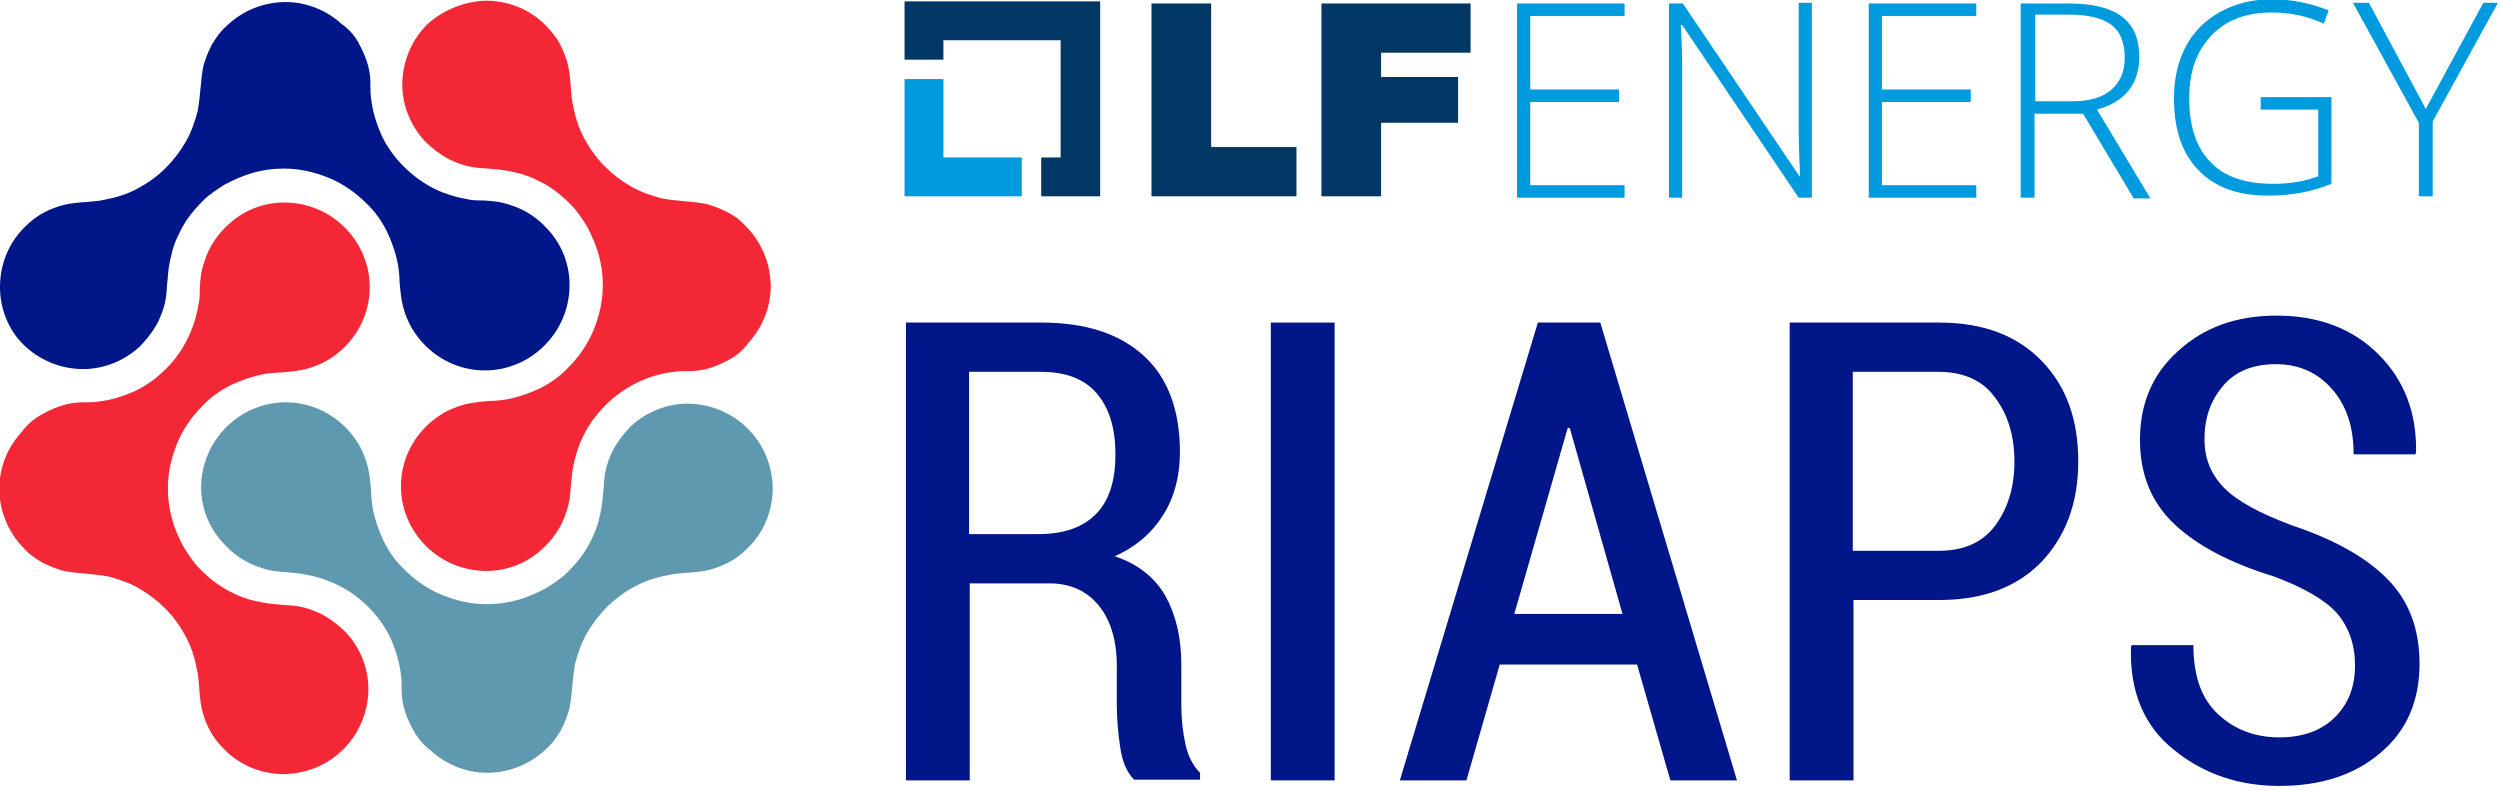 <?xml version="1.0" encoding="utf-8"?>
<!-- Generator: Adobe Illustrator 22.0.1, SVG Export Plug-In . SVG Version: 6.00 Build 0)  -->
<svg version="1.1" id="Layer_1" xmlns="http://www.w3.org/2000/svg" xmlns:xlink="http://www.w3.org/1999/xlink" x="0px" y="0px"
	 viewBox="0 0 360.4 114" style="enable-background:new 0 0 360.4 114;" xml:space="preserve">
<style type="text/css">
	.st0{fill:#009ADE;}
	.st1{fill:#003764;}
	.st2{fill:#001689;}
	.st3{fill:#5F99AF;}
	.st4{fill:#F32735;}
</style>
<g>
	<g>
		<polygon class="st0" points="136,22.7 136,11.4 130.4,11.4 130.4,28.3 147.3,28.3 147.3,22.7 		"/>
		<polygon class="st1" points="158.6,0.2 130.4,0.2 130.4,8.6 136,8.6 136,5.8 152.9,5.8 152.9,22.7 150.1,22.7 150.1,28.3 
			158.6,28.3 		"/>
		<g>
			<path class="st1" d="M166,0.5h8.6v20.7h12.3v7.1H166V0.5z"/>
			<path class="st1" d="M190.5,0.5H212v7.1h-12.9v3.5h11.1v6.6h-11.1v10.6h-8.6V0.5z"/>
		</g>
		<path class="st0" d="M234.2,28.5h-15.5v-28h15.5v1.8h-13.6v10.6h12.8v1.8h-12.8v12h13.6V28.5z"/>
		<path class="st0" d="M261.3,28.5h-2L242.5,3.6h-0.2c0.2,3,0.2,5.2,0.2,6.7v18.2h-1.9v-28h2l16.8,24.9h0.1
			c-0.1-2.3-0.2-4.5-0.2-6.6V0.4h1.9v28.1H261.3z"/>
		<path class="st0" d="M284.9,28.5h-15.5v-28h15.5v1.8h-13.6v10.6h12.8v1.8h-12.8v12h13.6V28.5z"/>
		<path class="st0" d="M293.3,16.3v12.2h-2v-28h6.8c3.5,0,6.1,0.6,7.8,1.9c1.7,1.3,2.5,3.2,2.5,5.8c0,1.9-0.5,3.5-1.5,4.8
			s-2.5,2.2-4.6,2.8l7.7,12.8h-2.4l-7.3-12.2h-7V16.3z M293.3,14.6h5.4c2.4,0,4.3-0.5,5.6-1.6c1.3-1.1,2-2.6,2-4.7s-0.6-3.7-1.9-4.7
			s-3.4-1.5-6.3-1.5h-4.7v12.5H293.3z"/>
		<path class="st0" d="M325.9,14h10.2v12.5c-2.7,1.1-5.7,1.7-9.1,1.7c-4.4,0-7.7-1.2-10.1-3.7s-3.5-5.9-3.5-10.4
			c0-2.8,0.6-5.3,1.7-7.4c1.2-2.2,2.8-3.8,5-5s4.6-1.8,7.4-1.8c3,0,5.7,0.6,8.2,1.6L335,3.4c-2.4-1.1-4.9-1.6-7.5-1.6
			c-3.7,0-6.6,1.1-8.7,3.3s-3.2,5.2-3.2,9c0,4.1,1,7.2,3.1,9.3c2,2.1,5,3.1,9,3.1c2.6,0,4.7-0.4,6.5-1.1v-9.6h-8.3V14z"/>
		<path class="st0" d="M349.7,15.7L358,0.4h2.1l-9.4,17.1v10.8h-2V17.7l-9.5-17.3h2.3L349.7,15.7z"/>
	</g>
	<g>
		<path class="st2" d="M139.8,84.1v28.4h-9.2v-66h19.5c6.4,0,11.3,1.6,14.8,4.8s5.2,7.9,5.2,13.9c0,3.4-0.8,6.5-2.4,9
			c-1.6,2.6-3.9,4.6-7,6c3.4,1.1,5.8,3.1,7.3,5.7c1.5,2.7,2.3,6,2.3,9.9v5.8c0,2,0.2,3.9,0.6,5.7c0.4,1.8,1.1,3.1,2.1,4.1v1h-9.5
			c-1-1-1.7-2.5-2-4.6c-0.3-2-0.5-4.1-0.5-6.3V96c0-3.7-0.9-6.6-2.6-8.7c-1.7-2.1-4.1-3.2-7.1-3.2C151.3,84.1,139.8,84.1,139.8,84.1
			z M139.8,77h9.8c3.8,0,6.6-1,8.5-3s2.7-4.9,2.7-8.5c0-3.8-0.9-6.7-2.7-8.8s-4.5-3.1-8.1-3.1h-10.3V77H139.8z"/>
		<path class="st2" d="M192.4,112.5h-9.2v-66h9.2V112.5z"/>
		<path class="st2" d="M236,95.8h-19.8l-4.8,16.7h-9.6l19.9-66h9l19.7,66h-9.6L236,95.8z M218.3,88.5h15.6l-7.6-26.8H226L218.3,88.5
			z"/>
		<path class="st2" d="M267.2,86.5v26H258v-66h21.5c6.3,0,11.2,1.8,14.8,5.5c3.6,3.7,5.3,8.5,5.3,14.5s-1.8,10.8-5.3,14.5
			c-3.6,3.7-8.5,5.5-14.8,5.5H267.2z M267.2,79.4h12.3c3.6,0,6.3-1.2,8.1-3.6c1.8-2.4,2.8-5.5,2.8-9.2c0-3.7-0.9-6.8-2.8-9.3
			c-1.8-2.5-4.6-3.7-8.2-3.7h-12.3v25.8H267.2z"/>
		<path class="st2" d="M339.5,95.9c0-3-0.9-5.5-2.6-7.5c-1.7-1.9-4.8-3.7-9.1-5.3c-6.2-1.9-11-4.4-14.3-7.5s-5-7.1-5-12.2
			c0-5.2,1.8-9.5,5.5-12.8c3.7-3.4,8.4-5.1,14.2-5.1c6.1,0,11,1.9,14.7,5.6s5.5,8.4,5.4,14.1l-0.1,0.3h-8.9c0-3.9-1-7-3.1-9.4
			s-4.8-3.6-8.1-3.6c-3.3,0-5.8,1-7.6,3.1c-1.8,2.1-2.7,4.6-2.7,7.7c0,2.9,1,5.2,2.9,7.1s5.1,3.6,9.6,5.3c6,2,10.6,4.5,13.8,7.7
			c3.2,3.2,4.7,7.3,4.7,12.3c0,5.4-1.9,9.7-5.6,12.8c-3.7,3.2-8.6,4.8-14.6,4.8c-5.8,0-10.9-1.7-15.2-5.2c-4.3-3.4-6.4-8.4-6.2-14.8
			l0.1-0.3h8.9c0,4.5,1.2,7.8,3.6,10s5.3,3.3,8.8,3.3c3.4,0,6.1-1,8-2.9S339.5,99.1,339.5,95.9z"/>
	</g>
	<g>
		<path class="st3" d="M59.6,105.3c-0.6-1.1-1.1-2.2-1.4-3.4c-0.3-1.2-0.3-2-0.3-2.9c0-0.5,0-1-0.1-1.7c-0.2-1.9-0.8-3.7-1.5-5.3
			c-0.8-1.7-1.9-3.2-3.2-4.5l0,0c-1.3-1.3-2.8-2.4-4.5-3.2c-1.6-0.8-3.4-1.3-5.2-1.6c-0.7-0.1-1.3-0.1-1.9-0.2
			c-1.3-0.1-2.3-0.1-4-0.7c-1-0.3-2-0.8-2.9-1.4s-1.7-1.3-2.4-2.1C30,76,28.9,72.9,29,69.9s1.3-6,3.6-8.3c2.4-2.4,5.5-3.6,8.6-3.6
			s6.2,1.2,8.6,3.6c0.8,0.8,1.4,1.6,2,2.6c0.5,0.9,0.9,1.9,1.2,3c0.3,1.2,0.4,2.4,0.5,3.6c0,0.8,0.1,1.6,0.2,2.3
			c0.3,1.7,0.9,3.4,1.6,4.9c0.8,1.6,1.8,3,3.1,4.2c1.5,1.5,3.4,2.8,5.4,3.6c2,0.8,4.1,1.3,6.4,1.3c1.5,0,3-0.2,4.4-0.6l0,0
			c1.4-0.4,2.8-1,4.1-1.7c1.1-0.7,2.2-1.4,3.1-2.3s1.8-1.9,2.5-3c0.4-0.6,0.6-1,0.8-1.4c0.2-0.4,0.4-0.8,0.7-1.5
			c0.2-0.6,0.5-1.3,0.6-2c0.2-0.7,0.3-1.4,0.4-2c0.1-0.7,0.1-1.4,0.2-2c0.1-1.5,0.1-2.8,1-4.9c0.3-0.8,0.8-1.6,1.3-2.3
			s1.1-1.4,1.7-2c2.4-2.2,5.5-3.3,8.5-3.2s6,1.3,8.3,3.6l0,0c2.4,2.4,3.5,5.4,3.6,8.5c0,3.1-1.1,6.2-3.5,8.6
			c-0.7,0.7-1.4,1.3-2.2,1.8c-0.8,0.5-1.7,0.9-2.6,1.2c-1.5,0.5-2.9,0.6-4.4,0.7c-0.8,0.1-1.6,0.1-2.3,0.3c-1.7,0.3-3.3,0.8-4.8,1.6
			c-1.5,0.8-2.9,1.8-4.1,3c-1.1,1.1-2.1,2.4-2.9,3.8s-1.3,2.9-1.7,4.4c-0.2,1.1-0.3,2.2-0.4,3.2c-0.1,1.1-0.2,2.2-0.4,3.2
			c-0.3,1.1-0.7,2.1-1.2,3.1c-0.6,1-1.2,1.9-2,2.6c-2.3,2.3-5.3,3.5-8.3,3.6s-6.1-1-8.5-3.2C61,107.4,60.2,106.4,59.6,105.3
			L59.6,105.3z"/>
		<path class="st4" d="M6.1,59.7c1.1-0.6,2.2-1.1,3.4-1.4c1.2-0.3,2-0.3,2.9-0.3c0.5,0,1,0,1.7-0.1c1.9-0.2,3.7-0.8,5.3-1.5
			c1.7-0.8,3.2-1.9,4.5-3.2s2.4-2.8,3.2-4.5c0.8-1.6,1.3-3.4,1.6-5.2c0.1-0.7,0.1-1.3,0.1-1.9c0.1-1.3,0.1-2.3,0.7-4
			c0.3-1,0.8-2,1.4-2.9s1.3-1.7,2.1-2.4c2.4-2.2,5.4-3.2,8.4-3.1s6,1.3,8.3,3.6c2.4,2.4,3.6,5.5,3.6,8.6s-1.2,6.2-3.6,8.6
			c-0.8,0.8-1.6,1.4-2.6,2c-0.9,0.5-1.9,0.9-3,1.2c-1.2,0.3-2.4,0.4-3.6,0.5c-0.8,0-1.6,0.1-2.3,0.2c-1.7,0.3-3.4,0.9-4.9,1.6
			c-1.6,0.8-3,1.8-4.2,3.1c-1.5,1.5-2.8,3.4-3.6,5.4c-0.8,2-1.3,4.1-1.3,6.4c0,1.5,0.2,3,0.6,4.4l0,0c0.4,1.5,1,2.8,1.7,4.1
			c0.7,1.1,1.4,2.2,2.3,3.1s1.9,1.8,3,2.5c0.6,0.4,1,0.6,1.4,0.8c0.4,0.2,0.8,0.4,1.5,0.7c0.6,0.2,1.3,0.5,2,0.6
			c0.7,0.2,1.4,0.3,2,0.4c0.7,0.1,1.4,0.1,2,0.2c1.5,0.1,2.8,0.1,4.9,1c0.8,0.3,1.6,0.8,2.3,1.3s1.4,1.1,2,1.7
			c2.2,2.4,3.3,5.5,3.2,8.5s-1.3,6-3.6,8.3c-2.4,2.4-5.4,3.5-8.5,3.6c-3.1,0-6.2-1.1-8.6-3.5c-0.7-0.7-1.3-1.4-1.8-2.2
			c-0.5-0.8-0.9-1.7-1.2-2.6c-0.5-1.5-0.6-2.9-0.7-4.4c-0.1-0.8-0.1-1.6-0.3-2.3c-0.3-1.7-0.8-3.3-1.6-4.8c-0.8-1.5-1.8-2.9-3-4.1
			c-1.1-1.1-2.4-2.1-3.8-2.9s-2.9-1.3-4.4-1.7c-1.1-0.2-2.2-0.3-3.2-0.4c-1.1-0.1-2.2-0.2-3.2-0.4c-1.1-0.3-2.1-0.7-3.1-1.2
			c-1-0.6-1.9-1.2-2.6-2c-2.3-2.3-3.5-5.3-3.6-8.3s1-6.1,3.2-8.5C4,61.1,5,60.3,6.1,59.7L6.1,59.7z"/>
		<path class="st4" d="M105.2,51.8c-1.1,0.6-2.2,1.1-3.4,1.4c-1.2,0.3-2,0.3-2.9,0.3c-0.5,0-1,0-1.7,0.1c-3.8,0.4-7.3,2.2-9.9,4.8
			c-1.3,1.3-2.4,2.8-3.2,4.4c-0.8,1.6-1.3,3.4-1.6,5.2c-0.1,0.7-0.1,1.3-0.2,1.9c-0.1,1.3-0.1,2.3-0.7,4c-0.3,1-0.8,2-1.4,2.9l0,0
			c-0.6,0.9-1.3,1.7-2.1,2.4c-2.4,2.2-5.4,3.2-8.4,3.1s-6-1.3-8.3-3.6c-2.4-2.4-3.6-5.5-3.6-8.6s1.2-6.2,3.6-8.6
			c0.8-0.8,1.6-1.4,2.6-2c0.9-0.5,1.9-0.9,3-1.2c1.2-0.3,2.4-0.4,3.6-0.5c0.8,0,1.6-0.1,2.3-0.2c1.7-0.3,3.4-0.9,4.9-1.6
			c1.6-0.8,3-1.8,4.2-3.1c1.5-1.5,2.8-3.4,3.6-5.4c0.8-2,1.3-4.1,1.3-6.4l0,0c0-1.5-0.2-3-0.6-4.4s-1-2.8-1.7-4.1
			c-0.7-1.1-1.4-2.2-2.3-3.1s-1.9-1.8-3-2.5c-0.6-0.4-1-0.6-1.4-0.8c-0.4-0.2-0.8-0.4-1.5-0.7c-0.6-0.2-1.3-0.5-2-0.6
			c-0.7-0.2-1.4-0.3-2-0.4c-0.7-0.1-1.4-0.1-2-0.2c-1.5-0.1-2.8-0.1-4.9-1c-0.8-0.3-1.6-0.8-2.3-1.3s-1.4-1.1-2-1.7
			c-2.2-2.4-3.3-5.5-3.2-8.5s1.3-6,3.6-8.3C63.9,1.4,67,0.2,70,0.1l0,0c3.1,0,6.2,1.1,8.6,3.5c0.7,0.7,1.3,1.4,1.8,2.2
			s0.9,1.7,1.2,2.6c0.5,1.5,0.6,2.9,0.7,4.4c0.1,0.8,0.1,1.6,0.3,2.3c0.3,1.7,0.8,3.3,1.6,4.8c0.8,1.5,1.8,2.9,3,4.1l0,0
			c1.1,1.1,2.4,2.1,3.8,2.9s2.9,1.3,4.4,1.7c1.1,0.2,2.2,0.3,3.2,0.4c1.1,0.1,2.2,0.2,3.2,0.4c1.1,0.3,2.1,0.7,3.1,1.2
			s1.9,1.2,2.6,2c2.3,2.3,3.5,5.3,3.6,8.3s-1,6.1-3.2,8.5C107.2,50.4,106.3,51.2,105.2,51.8L105.2,51.8z"/>
		<path class="st2" d="M51.7,6.2c0.6,1.1,1.1,2.2,1.4,3.4c0.3,1.2,0.3,2,0.3,2.9c0,0.5,0,1,0.1,1.7c0.2,1.9,0.8,3.7,1.5,5.3
			c0.8,1.7,1.9,3.2,3.2,4.5s2.8,2.4,4.4,3.2c1.6,0.8,3.4,1.3,5.2,1.6c0.7,0.1,1.3,0.1,1.9,0.1c1.3,0.1,2.3,0.1,4,0.7
			c1,0.3,2,0.8,2.9,1.4l0,0c0.9,0.6,1.7,1.3,2.4,2.1c2.2,2.4,3.2,5.4,3.1,8.4c-0.1,3-1.3,6-3.6,8.3c-2.4,2.4-5.5,3.6-8.6,3.6
			s-6.2-1.2-8.6-3.6c-0.8-0.8-1.4-1.6-2-2.6c-0.5-0.9-0.9-1.9-1.2-3c-0.3-1.2-0.4-2.4-0.5-3.6c0-0.8-0.1-1.6-0.2-2.3
			c-0.3-1.7-0.9-3.4-1.6-4.9c-0.8-1.6-1.8-3-3.1-4.2c-1.5-1.5-3.4-2.8-5.4-3.6c-2-0.8-4.1-1.3-6.4-1.3c-1.5,0-3,0.2-4.4,0.6l0,0
			c-1.4,0.4-2.8,1-4.1,1.7c-1.1,0.7-2.2,1.4-3.1,2.3s-1.8,1.9-2.5,3c-0.4,0.6-0.6,1-0.8,1.4c-0.2,0.4-0.4,0.8-0.7,1.5
			c-0.2,0.6-0.5,1.3-0.6,2c-0.2,0.7-0.3,1.4-0.4,2c-0.1,0.7-0.1,1.4-0.2,2c-0.1,1.5-0.1,2.8-1,4.9c-0.3,0.8-0.8,1.6-1.3,2.3
			s-1.1,1.4-1.7,2c-2.4,2.2-5.5,3.3-8.5,3.2s-6-1.3-8.3-3.6C1.2,47.5,0,44.5,0,41.4l0,0c0-3.1,1.1-6.2,3.5-8.6
			c0.7-0.7,1.4-1.3,2.2-1.8s1.7-0.9,2.6-1.2c1.5-0.5,2.9-0.6,4.4-0.7c0.8-0.1,1.6-0.1,2.3-0.3c1.7-0.3,3.3-0.8,4.8-1.6
			c1.5-0.8,2.9-1.8,4.1-3c1.1-1.1,2.1-2.4,2.9-3.8s1.3-2.9,1.7-4.4c0.2-1.1,0.3-2.2,0.4-3.2c0.1-1.1,0.2-2.2,0.4-3.2
			c0.3-1.1,0.7-2.1,1.2-3.1c0.6-1,1.2-1.9,2-2.6l0,0c2.3-2.3,5.3-3.5,8.3-3.6s6.1,1,8.5,3.2C50.3,4.2,51.1,5.1,51.7,6.2L51.7,6.2z"
			/>
	</g>
</g>
</svg>
